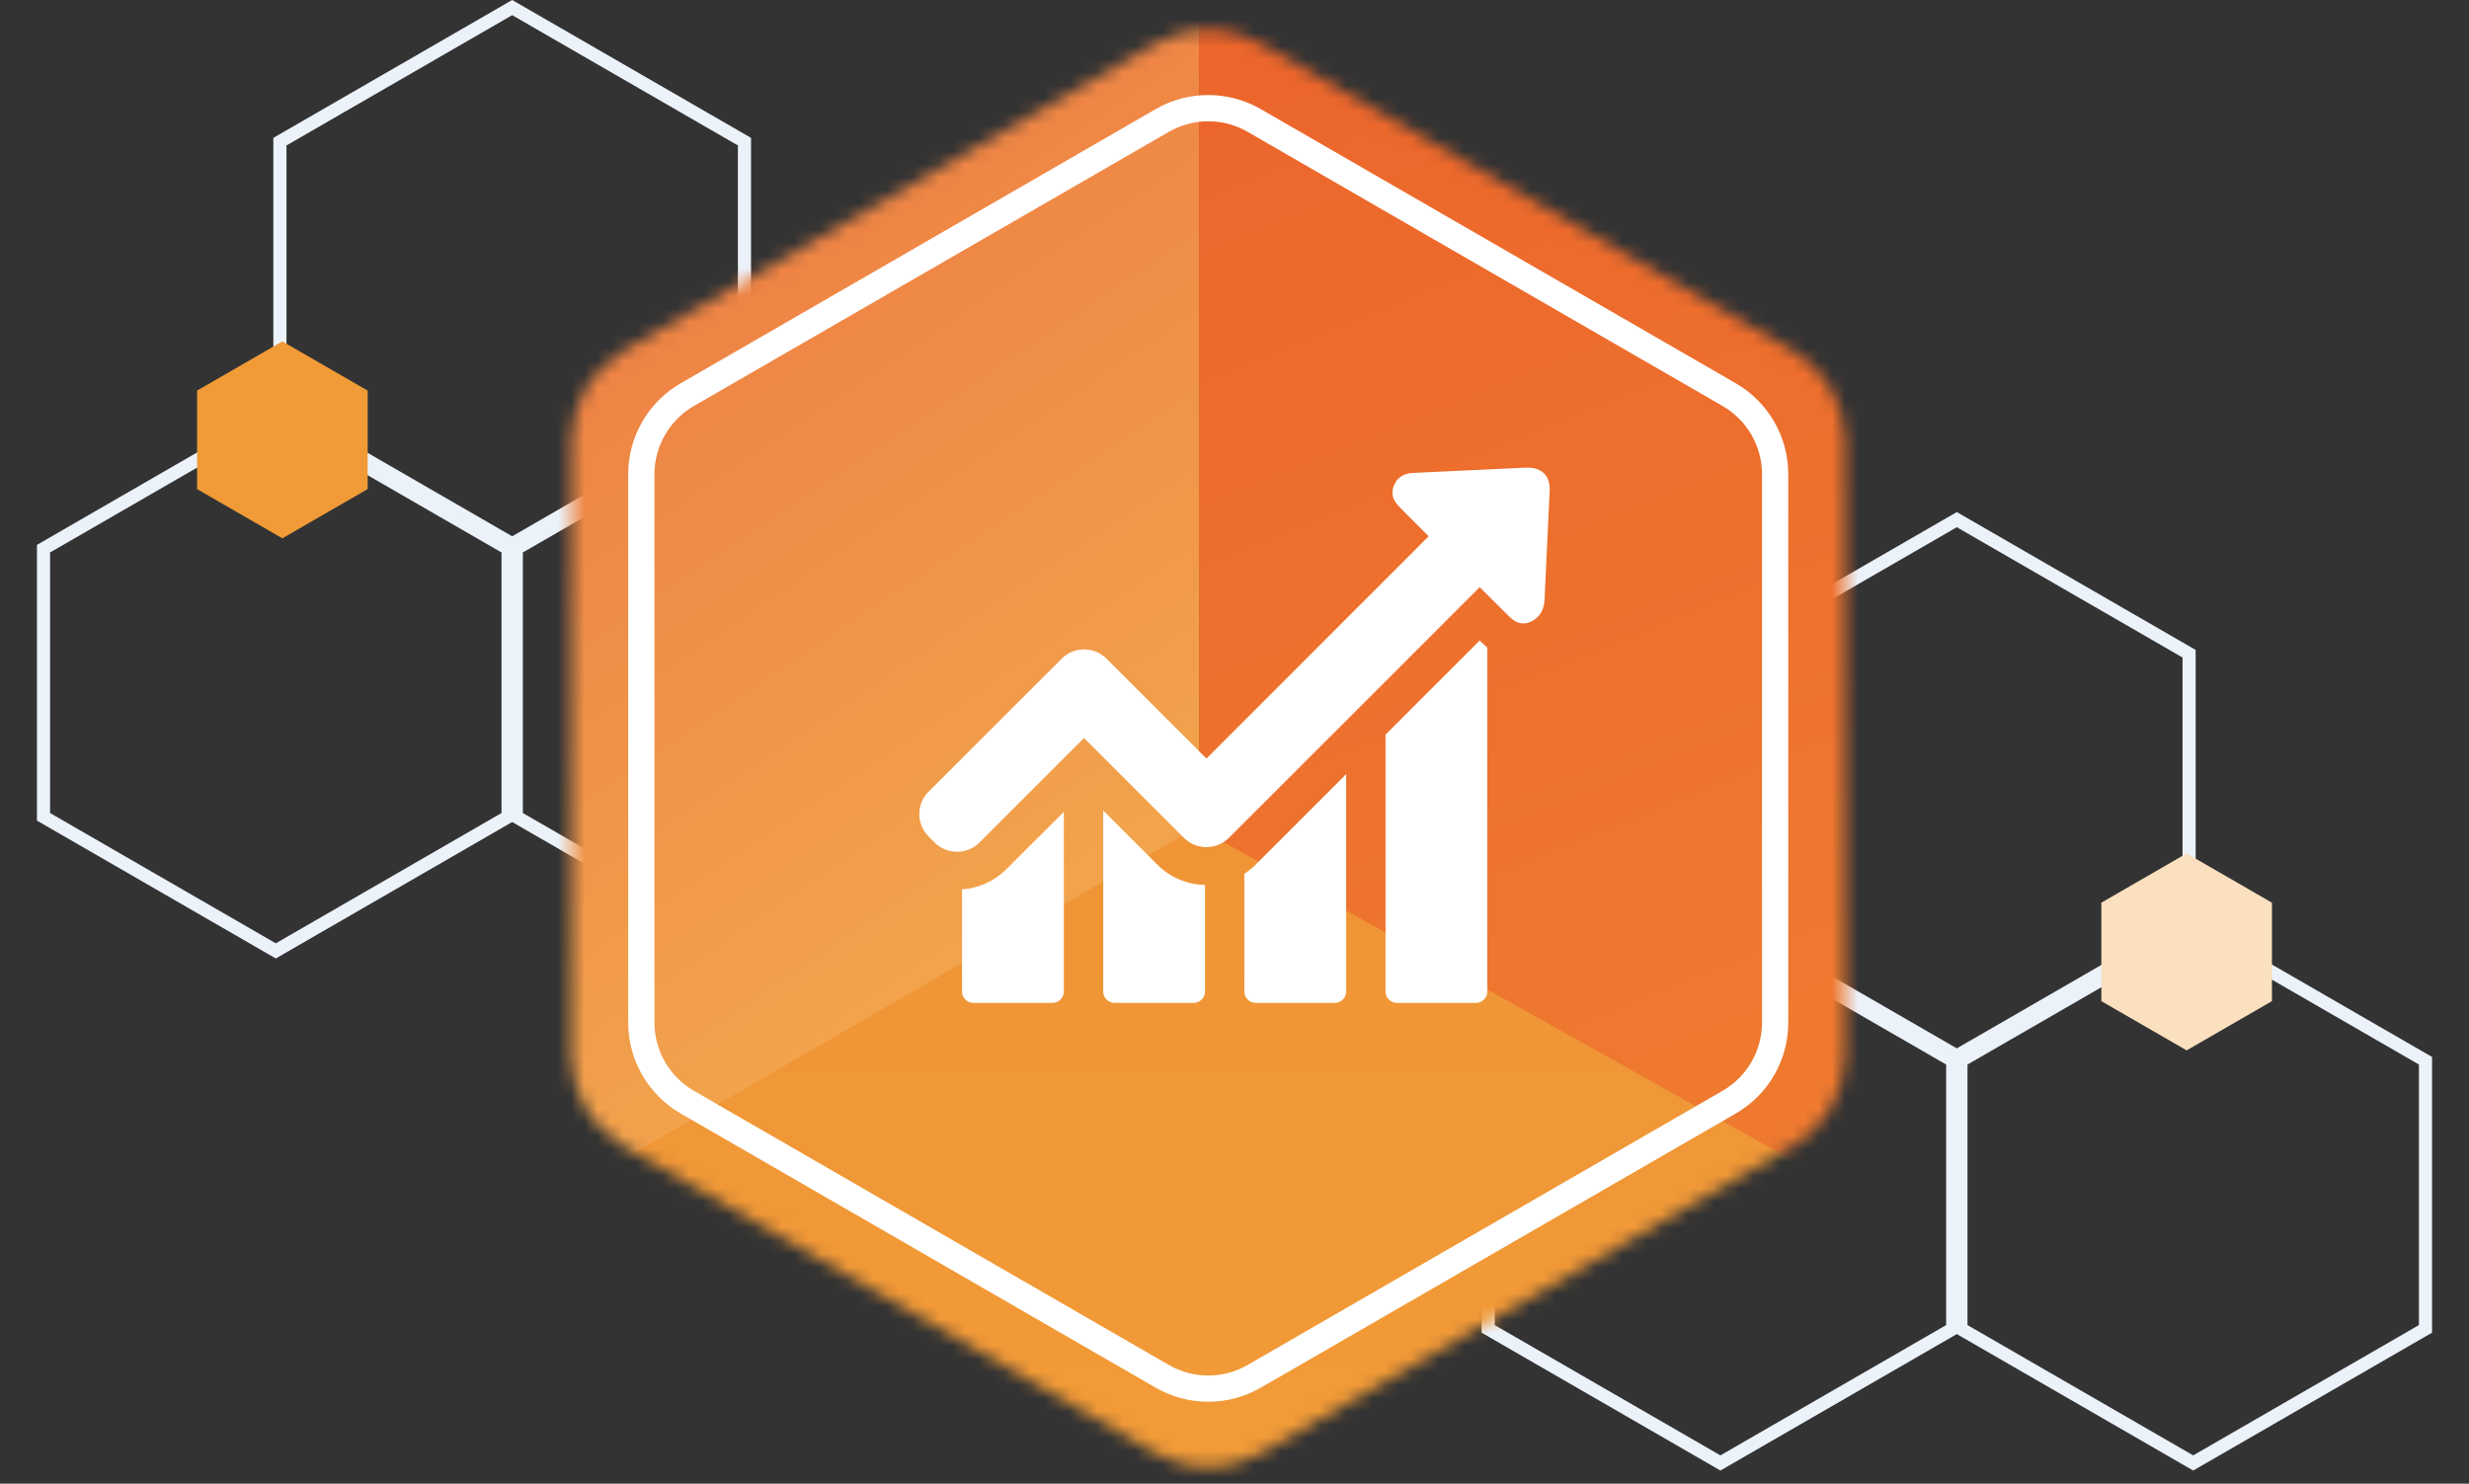 <svg width="188" height="113" viewBox="0 0 188 113" fill="none" xmlns="http://www.w3.org/2000/svg">
<rect x="0" y="0" width="188" height="113" fill="#333333" stroke="none"/>
<path d="M21.314 10.789L39 0.577L56.687 10.789V31.211L39 41.423L21.314 31.211V10.789Z" stroke="#EBF2FA"/>
<path d="M3.313 41.789L21 31.577L38.687 41.789V62.211L21 72.423L3.313 62.211V41.789Z" stroke="#EBF2FA"/>
<path d="M21.5 26L27.995 29.75V37.25L21.5 41L15.005 37.25V29.75L21.5 26Z" fill="#F19B38"/>
<path d="M39.313 41.789L57 31.577L74.686 41.789V62.211L57 72.423L39.313 62.211V41.789Z" stroke="#EBF2FA"/>
<path d="M166.687 49.789L149 39.577L131.313 49.789V70.211L149 80.423L166.687 70.211V49.789Z" stroke="#EBF2FA"/>
<path d="M184.687 80.789L167 70.577L149.313 80.789V101.211L167 111.423L184.687 101.211V80.789Z" stroke="#EBF2FA"/>
<path d="M166.5 65L160.005 68.75V76.25L166.5 80L172.995 76.25V68.75L166.5 65Z" fill="#FAE0BF"/>
<path d="M148.687 80.789L131 70.577L113.313 80.789V101.211L131 111.423L148.687 101.211V80.789Z" stroke="#EBF2FA"/>
<mask id="mask0_40_1157" style="mask-type:alpha" maskUnits="userSpaceOnUse" x="43" y="2" width="98" height="110">
<path d="M88 3.309C90.475 1.88 93.525 1.88 96 3.309L136.497 26.691C138.973 28.12 140.497 30.761 140.497 33.619V80.381C140.497 83.239 138.973 85.88 136.497 87.309L96 110.691C93.525 112.12 90.475 112.12 88 110.691L47.503 87.309C45.027 85.88 43.503 83.239 43.503 80.381V33.619C43.503 30.761 45.027 28.12 47.503 26.691L88 3.309Z" fill="#C4C4C4"/>
</mask>
<g mask="url(#mask0_40_1157)">
<path d="M91.296 63.52V-9.467L162.76 -34V104L91.296 63.52Z" fill="url(#paint0_linear_40_1157)"/>
<path d="M91.296 63.52V-9.467L21.064 -34V104L91.296 63.52Z" fill="url(#paint1_linear_40_1157)"/>
<path d="M-12 122.661L91.144 63L197.81 122.661H-12Z" fill="url(#paint2_linear_40_1157)"/>
</g>
<path d="M95.5 9.175L131.667 30.057C133.833 31.307 135.167 33.618 135.167 36.119V77.881C135.167 80.382 133.833 82.693 131.667 83.943L95.5 104.825C93.334 106.075 90.666 106.075 88.5 104.825L52.333 83.943C50.167 82.693 48.833 80.382 48.833 77.881V36.119C48.833 33.618 50.167 31.307 52.333 30.057L88.5 9.175C90.666 7.925 93.334 7.925 95.5 9.175Z" stroke="white" stroke-width="2"/>
<g clip-path="url(#clip0_40_1157)">
<path d="M73.254 67.735V75.516C73.254 75.989 73.639 76.384 74.122 76.384H80.138C80.611 76.384 81.005 75.999 81.005 75.516V61.828L76.637 66.197C75.71 67.114 74.526 67.647 73.254 67.735Z" fill="white"/>
<path d="M84.003 61.73V75.516C84.003 75.989 84.388 76.384 84.871 76.384H90.887C91.36 76.384 91.754 75.999 91.754 75.516V67.4C90.384 67.37 89.102 66.828 88.135 65.862L84.003 61.73Z" fill="white"/>
<path d="M94.752 66.542V75.516C94.752 75.989 95.137 76.384 95.62 76.384H101.636C102.109 76.384 102.504 75.999 102.504 75.516V58.959L95.61 65.852C95.344 66.118 95.058 66.345 94.752 66.542Z" fill="white"/>
<path d="M112.671 48.781L105.501 55.951V75.516C105.501 75.989 105.886 76.384 106.369 76.384H112.385C112.858 76.384 113.253 75.999 113.253 75.516V49.324C113.055 49.156 112.907 49.008 112.799 48.91L112.671 48.781Z" fill="white"/>
<path d="M117.592 36.08C117.306 35.774 116.872 35.616 116.319 35.616C116.27 35.616 116.211 35.616 116.162 35.616C113.361 35.745 110.57 35.883 107.769 36.011C107.395 36.031 106.882 36.05 106.478 36.455C106.349 36.583 106.251 36.731 106.172 36.908C105.758 37.806 106.34 38.387 106.616 38.663L107.316 39.374C107.799 39.867 108.292 40.36 108.785 40.843L91.863 57.775L84.26 50.172C83.806 49.718 83.195 49.462 82.544 49.462C81.893 49.462 81.291 49.718 80.838 50.172L70.71 60.29C69.763 61.236 69.763 62.765 70.71 63.712L71.164 64.165C71.617 64.619 72.229 64.875 72.88 64.875C73.53 64.875 74.132 64.619 74.586 64.165L82.544 56.207L90.147 63.81C90.601 64.264 91.212 64.52 91.863 64.52C92.514 64.52 93.115 64.264 93.579 63.81L112.671 44.718L114.83 46.868C115.087 47.125 115.442 47.48 115.984 47.48C116.211 47.48 116.438 47.42 116.674 47.292C116.832 47.204 116.97 47.105 117.089 46.987C117.513 46.563 117.592 46.02 117.611 45.596C117.69 43.782 117.779 41.967 117.868 40.143L117.996 37.411C118.025 36.839 117.897 36.395 117.592 36.08Z" fill="white"/>
</g>
<defs>
<linearGradient id="paint0_linear_40_1157" x1="93" y1="-2" x2="127" y2="82" gradientUnits="userSpaceOnUse">
<stop stop-color="#EC642B"/>
<stop offset="1" stop-color="#EE792F"/>
</linearGradient>
<linearGradient id="paint1_linear_40_1157" x1="58" y1="15" x2="91" y2="64" gradientUnits="userSpaceOnUse">
<stop stop-color="#EE8144"/>
<stop offset="1" stop-color="#F2A54C"/>
</linearGradient>
<linearGradient id="paint2_linear_40_1157" x1="92.905" y1="63" x2="92.905" y2="122.661" gradientUnits="userSpaceOnUse">
<stop stop-color="#F09436"/>
<stop offset="1" stop-color="#F19C38"/>
</linearGradient>
<clipPath id="clip0_40_1157">
<rect width="48" height="48" fill="white" transform="translate(70 32)"/>
</clipPath>
</defs>
</svg>
